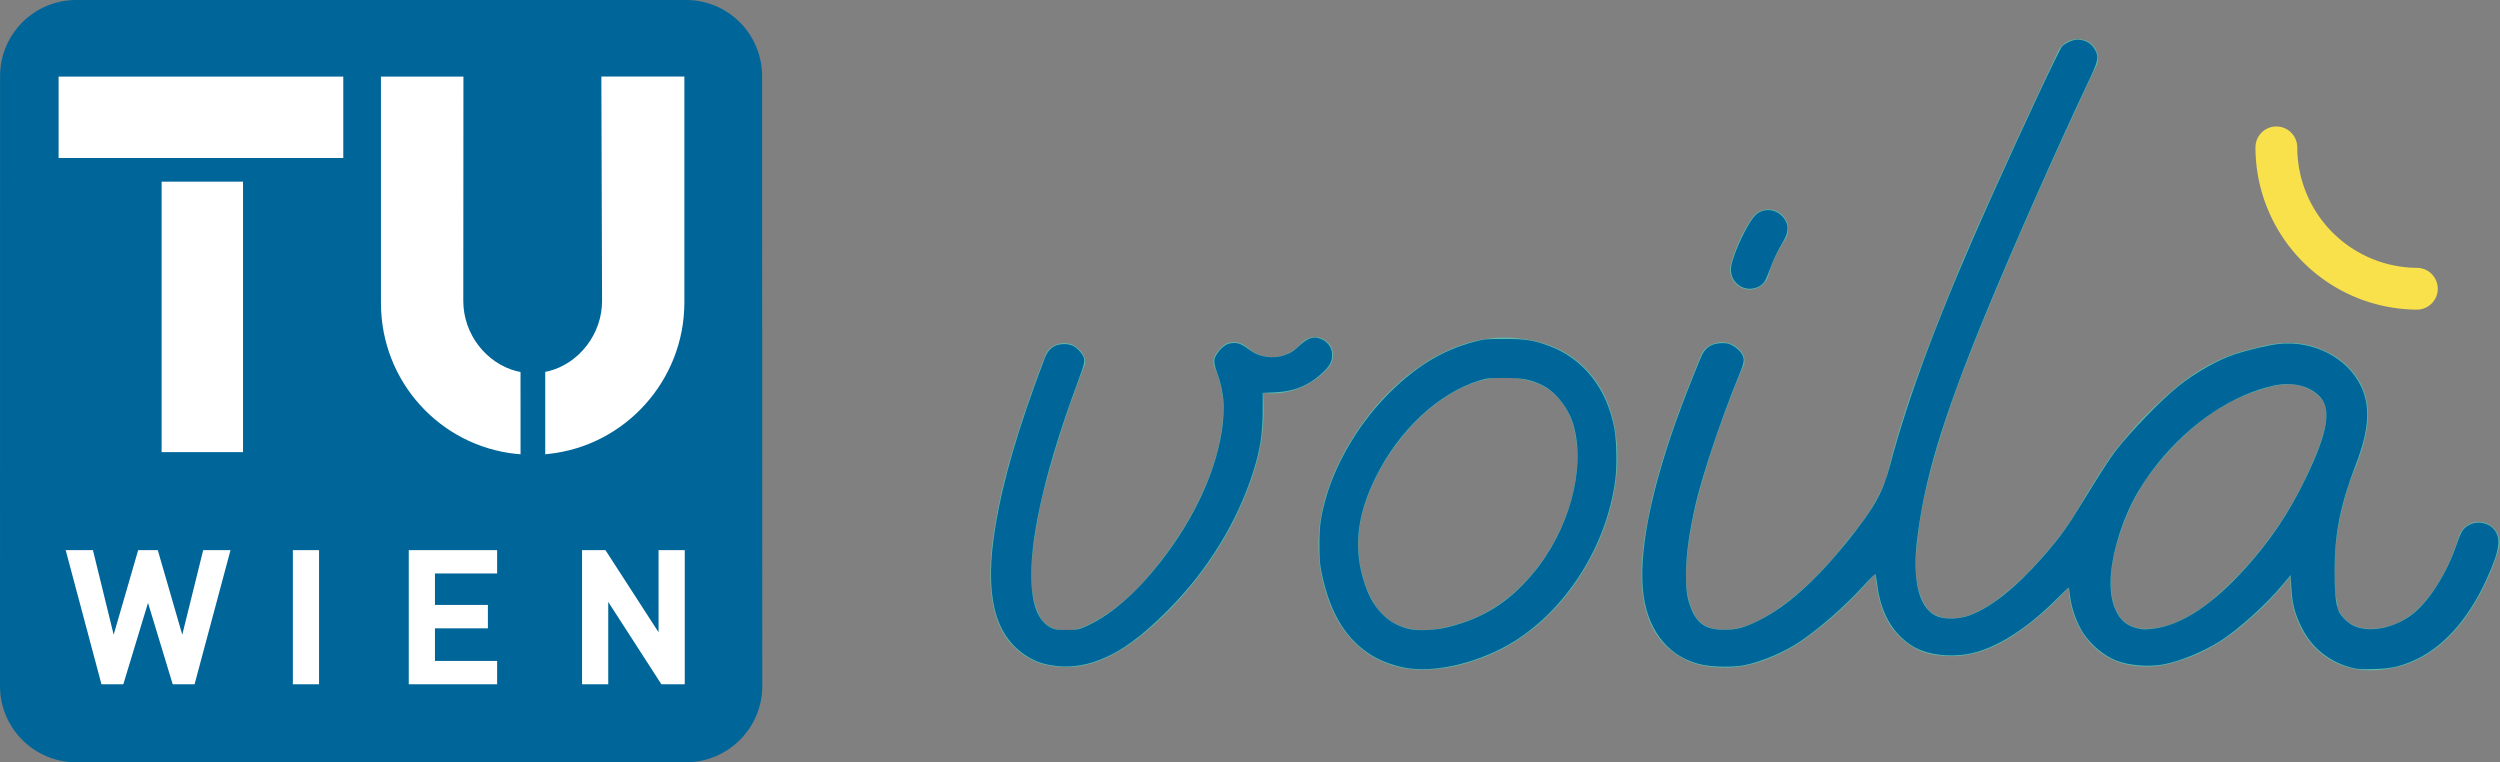 <?xml version="1.0" encoding="UTF-8" standalone="no"?>
<!-- Generator: Adobe Illustrator 25.4.1, SVG Export Plug-In . SVG Version: 6.00 Build 0)  -->

<svg
   version="1.1"
   x="0px"
   y="0px"
   viewBox="0 0 929.646 283.46"
   xml:space="preserve"
   id="svg2470"
   sodipodi:docname="TU_logo.svg"
   inkscape:version="1.2.2 (b0a8486, 2022-12-01)"
   width="929.646"
   height="283.46"
   xmlns:inkscape="http://www.inkscape.org/namespaces/inkscape"
   xmlns:sodipodi="http://sodipodi.sourceforge.net/DTD/sodipodi-0.dtd"
   xmlns="http://www.w3.org/2000/svg"
   xmlns:svg="http://www.w3.org/2000/svg"><rect x="0" y="0" width="929.646" height="283.46" fill="#808080" stroke="none"/><defs
   id="defs2474"><style
     id="style73">.cls-1{fill:#5dbcaf;}.cls-2{fill:#f8e14b;}</style></defs><sodipodi:namedview
   id="namedview2472"
   pagecolor="#ffffff"
   bordercolor="#000000"
   borderopacity="0.25"
   inkscape:showpageshadow="2"
   inkscape:pageopacity="0.0"
   inkscape:pagecheckerboard="true"
   inkscape:deskcolor="#d1d1d1"
   showgrid="false"
   inkscape:zoom="0.73690416"
   inkscape:cx="-156.05829"
   inkscape:cy="117.38297"
   inkscape:window-width="2560"
   inkscape:window-height="1403"
   inkscape:window-x="0"
   inkscape:window-y="0"
   inkscape:window-maximized="1"
   inkscape:current-layer="svg2470" />
<style
   type="text/css"
   id="style2395">
	.st0{display:none;}
	.st1{fill:#FFFFFF;stroke:#1D1D1B;}
	.st2{fill-rule:evenodd;clip-rule:evenodd;fill:#646363;}
	.st3{fill-rule:evenodd;clip-rule:evenodd;fill:#006699;}
</style>
<g
   id="Hintergrund"
   class="st0"
   transform="translate(0.967,-0.975)">
</g>
<g
   id="Hilfslinien_anzeigen"
   class="st0"
   inkscape:label="Hilfslinien_anzeigen"
   transform="translate(0.967,-0.975)">
</g>
<g
   id="Vordergrund">
	<rect
   x="13.79"
   y="19.47"
   class="st1"
   width="251.35"
   height="242.62"
   id="rect2399" />
	<g
   id="g2467">
		
		
		
		<path
   class="st3"
   d="m 202.75,138.27 c 0.46,-0.08 0.8,-0.14 1.25,-0.25 11.39,-2.89 19.88,-13.87 19.88,-26.08 l -0.26,-83.47 h 30.87 v 83.91 c 0.03,29.16 -22.11,53.41 -50.49,56.41 l -1.25,0.13 z m -9.18,30.65 -1.6,-0.13 c -28.37,-2.96 -50.31,-26.94 -50.31,-56.1 V 28.48 h 30.67 l -0.05,83.47 c 0,12.21 8.49,23.19 19.88,26.08 0.5,0.12 0.89,0.2 1.4,0.29 z m -74.93,85.53 v -49.89 h -9.74 v 49.89 z m 66.22,0 v -8.69 h -23.12 v -12.12 h 19.69 v -8.69 h -19.69 v -11.7 h 23.12 v -8.69 H 152 v 49.89 z m 69.77,0 v -49.89 h -9.74 v 30.55 l -19.76,-30.55 h -8.69 v 49.89 h 9.74 v -30.62 l 19.76,30.62 z M 85.72,204.56 H 75.56 l -7.78,31.46 -9.11,-31.46 h -7.29 l -9.11,31.46 -7.71,-31.46 H 24.42 l 13.31,49.89 h 8.13 l 9.18,-30.27 9.18,30.27 h 8.13 z M 21.79,28.48 H 127.65 V 58.75 H 21.79 Z M 60.1,168.12 V 67.55 H 90.37 V 168.13 H 60.1 Z M 255.11,0 c 15.65,0 28.29,12.7 28.29,28.36 l 0.06,226.74 c 0,15.66 -12.74,28.36 -28.39,28.36 H 28.34 C 12.7,283.46 0,270.77 0,255.11 L 0.02,28.36 C 0.02,12.7 12.68,0 28.32,0 Z"
   id="path2465" />
	</g>
</g>
<g
   id="g2593"
   transform="matrix(1.391,0,0,1.391,368.358,14.556)"><g
     id="Calque_2"
     data-name="Calque 2"><g
       id="Calque_1-2"
       data-name="Calque 1"><path
         class="cls-1"
         d="m 77.39,94.6 a 20.39,20.39 0 0 1 -2.08,0.11 19.6,19.6 0 0 1 -2.06,-0.12 h -0.39 v 0.39 a 54.76,54.76 0 0 1 -2.1,19.46 90.47,90.47 0 0 1 -14.66,28.5 94.15,94.15 0 0 1 -17,17.44 c -6.63,5 -12.85,7.48 -18.46,7.48 -4.27,0 -7.7,-0.76 -10.19,-2.26 a 19,19 0 0 1 -5.61,-4.72 c -5,-6.37 -6.21,-17.1 -3.47,-31.88 1.87,-11.53 6.31,-26.43 13.19,-44.31 a 4.92,4.92 0 0 1 2.71,-2.88 5.92,5.92 0 0 1 2.44,-0.54 6.37,6.37 0 0 1 1.77,0.26 6.6,6.6 0 0 1 3.23,2.79 3.43,3.43 0 0 1 0.15,3.5 v 0.1 a 294.43,294.43 0 0 0 -10,30.48 126.23,126.23 0 0 0 -3.72,19.75 c -0.41,5.14 -0.28,8.92 0.4,11.56 a 17.06,17.06 0 0 0 2.21,5.61 7.9,7.9 0 0 0 2.36,1.89 9.62,9.62 0 0 0 4.56,0.85 c 2.89,0 6.72,-1.73 11.7,-5.28 4.77,-3.4 9.63,-8.46 14.43,-15.05 a 90.13,90.13 0 0 0 7.23,-11.24 76.07,76.07 0 0 0 5.56,-12.83 52,52 0 0 0 2.57,-13.18 A 27,27 0 0 0 60,88 a 3.69,3.69 0 0 1 0.07,-3.55 6.14,6.14 0 0 1 1,-1.29 l 0.05,-0.07 a 5.39,5.39 0 0 1 0.4,-0.54 4.81,4.81 0 0 1 3.57,-1.55 5.1,5.1 0 0 1 3.07,1.08 5.56,5.56 0 0 1 1.24,1 10.44,10.44 0 0 0 5.93,1.92 8.47,8.47 0 0 0 1,-0.06 10.46,10.46 0 0 0 6.67,-3.56 4.87,4.87 0 0 1 3.71,-1.72 4.88,4.88 0 0 1 3.71,8 20.21,20.21 0 0 1 -13.03,6.94 z M 201.56,66.76 A 5.26,5.26 0 0 0 208,63 a 30.2,30.2 0 0 1 2,-5.26 31.09,31.09 0 0 1 2.23,-3.89 5.27,5.27 0 1 0 -8.73,-5.9 41,41 0 0 0 -5.62,12.37 5.25,5.25 0 0 0 3.73,6.44 z m -34.14,41.61 c 1.69,21.74 -13.42,50.21 -38.62,57.94 A 44,44 0 0 1 115.68,168.58 26.29,26.29 0 0 1 102,165 c -9.81,-5.91 -12.34,-16.63 -13.29,-20.66 -4.77,-20.24 7.94,-38.52 13.63,-45.44 4.11,-5 19,-21.13 38.71,-18.9 3.47,0.4 12.7,1.45 19.51,9.76 5.35,6.55 6.44,13.76 6.86,18.61 z m -10.67,0.83 c -0.29,-3.7 -1.06,-8.49 -4.51,-12.7 -4.06,-5 -9.73,-5.6 -12.45,-5.91 a 23.5,23.5 0 0 0 -2.52,-0.14 c -13.18,0 -23.78,11.64 -26.71,15.2 -4.68,5.69 -15.16,20.61 -11.49,36.2 0.73,3.1 2.45,10.36 8.4,14 6.44,3.88 14.38,1.45 18.19,0.29 v 0.15 -0.16 c 20,-6.13 32.44,-29.68 31.09,-46.93 z m 246.47,26.87 c -0.8,2.87 -8.35,28.11 -28.46,32.05 a 30,30 0 0 1 -5.83,0.6 20.65,20.65 0 0 1 -11.73,-3.4 c -6.52,-4.39 -10.11,-12.51 -9.66,-21.81 l -2,2.42 a 80.29,80.29 0 0 1 -6.27,6.69 c -2.16,2 -4.35,3.94 -6.51,5.63 a 46.86,46.86 0 0 1 -15.87,8.21 24.58,24.58 0 0 1 -14.92,0.23 19,19 0 0 1 -7.8,-5 21.82,21.82 0 0 1 -4.75,-8.28 26.43,26.43 0 0 1 -1.22,-6.81 83.12,83.12 0 0 1 -12.87,11.51 c -6.31,4.53 -12.43,6.83 -18.19,6.83 -4.54,0 -8.09,-0.82 -10.56,-2.43 a 19.48,19.48 0 0 1 -5.63,-5.14 c -2.55,-3.59 -4,-8.48 -4.42,-14.52 -1.61,1.85 -3.14,3.53 -4.66,5.11 a 102.19,102.19 0 0 1 -15.61,13.39 c -7,4.41 -13.66,6.64 -19.75,6.64 -4.6,0 -8.29,-0.76 -11,-2.25 a 20.22,20.22 0 0 1 -6.1,-4.73 c -5.51,-6.42 -6.79,-17.22 -3.8,-32.09 2,-11.55 6.85,-26.47 14.31,-44.36 a 5.2,5.2 0 0 1 3,-3 6.66,6.66 0 0 1 4.5,-0.26 6.37,6.37 0 0 1 3.58,2.79 3.69,3.69 0 0 1 0,3.81 v 0.08 a 278.26,278.26 0 0 0 -10.83,30.45 116.68,116.68 0 0 0 -4,19.82 c -0.45,5.17 -0.31,8.92 0.43,11.47 a 16,16 0 0 0 2.29,5.33 l 0.05,0.06 a 8.31,8.31 0 0 0 2.55,1.89 11.3,11.3 0 0 0 5,0.86 c 3.5,0 7.45,-1.4 12.08,-4.29 a 73.36,73.36 0 0 0 13.92,-11.85 c 2.07,-2.17 4,-4.36 5.62,-6.49 1.39,-1.8 2.35,-2.92 3,-3.74 0.65,-0.82 1,-1.18 1.42,-1.75 a 61.19,61.19 0 0 0 3.84,-5.85 50.71,50.71 0 0 0 3.11,-6.58 c 1.5,-6.35 3.55,-13.46 6.09,-21.09 2.34,-6.72 4.93,-13.66 7.67,-20.63 2.74,-6.97 5.54,-13.76 8.39,-20.42 2.85,-6.66 13.24,-29.51 16,-35.37 l 7.8,-16.64 a 5.51,5.51 0 0 1 3.1,-2.74 5.67,5.67 0 0 1 2.14,-0.42 6,6 0 0 1 2.14,0.41 5,5 0 0 1 2.86,2.87 4.55,4.55 0 0 1 -0.09,3.92 C 281.4,37 262.84,79.54 256.31,99 c -4.59,13.45 -7.39,24.68 -8.34,33.38 -0.82,6.13 -0.89,10.5 -0.22,13.35 a 16.6,16.6 0 0 0 2.32,6 6.09,6.09 0 0 0 2.28,2.1 9.5,9.5 0 0 0 4.77,1 c 3.23,0 6.87,-1.45 11.15,-4.42 a 73.22,73.22 0 0 0 12.82,-11.93 l 0.63,-0.71 c 1.26,-1.44 2.83,-3.22 4.63,-5.63 a 82.8,82.8 0 0 0 5.07,-7.78 l 1.15,-1.93 c 6.3,-10.45 8.5,-13.15 9.61,-14.28 a 91.3,91.3 0 0 1 9.13,-10 c 4.62,-4.38 11,-10.38 20.76,-13.87 a 45.63,45.63 0 0 1 5,-1.45 l 0.88,-0.22 c 7.2,-2.08 13.31,-1.84 18.68,0.72 a 19.88,19.88 0 0 1 9.56,8.66 c 3.24,6.23 2.57,13.48 -2.32,25 a 75.27,75.27 0 0 0 -4.64,25.65 34.57,34.57 0 0 0 0.9,8.81 v 0.11 l -0.1,0.07 -0.14,0.08 v 0 a 10,10 0 0 0 3.48,4.41 c 3.36,2.26 7.6,1.43 9.2,1.12 13.84,-2.71 19.83,-23.9 19.89,-24.11 a 5.56,5.56 0 0 1 6.84,-3.88 5.56,5.56 0 0 1 3.88,6.85 z m -46.87,-39 a 9.29,9.29 0 0 0 -4.48,-3.74 c -4.39,-2.1 -9.23,-0.7 -14.22,1 -13.19,4.62 -23,15.31 -28.83,23.47 l -0.09,0.13 v 0 a 60.62,60.62 0 0 0 -7.28,15.74 c -1.8,5.82 -2.37,10.89 -1.71,15.08 0.73,4.56 2.74,7.4 6,8.45 2,0.67 4.73,0.57 8.19,-0.29 3.46,-0.86 7.27,-2.94 11.7,-6.24 A 102.09,102.09 0 0 0 338.38,137.92 103.2,103.2 0 0 0 351,118.44 c 4.74,-9.91 7.45,-17.34 5.35,-21.39 z"
         id="path79" /><path
         class="cls-2"
         d="m 381.52,72.31 a 43.42,43.42 0 0 1 -43.38,-43.37 5.59,5.59 0 1 1 11.18,0 32.24,32.24 0 0 0 32.2,32.2 5.59,5.59 0 0 1 0,11.17 z"
         id="path81" /></g></g><path
     style="fill:#006699;stroke-width:0.254"
     d="m 15.988,167.342 c -2.644,-0.479 -4.433,-1.187 -6.63,-2.626 C 0.913,159.184 -1.665,148.216 1.28,130.343 3.367,117.674 7.384,103.963 14.486,85.27 c 0.976,-2.57 2.648,-3.757 5.281,-3.749 1.812,0.005 3.136,0.69 4.31,2.229 1.409,1.847 1.381,2.103 -0.882,8.208 -8.018,21.624 -12.306,39.414 -12.32,51.11 -0.01,7.915 1.768,12.633 5.404,14.341 0.959,0.451 1.619,0.537 4.069,0.535 2.622,-0.002 3.096,-0.075 4.578,-0.705 7.891,-3.353 15.997,-10.828 23.779,-21.929 8.572,-12.228 13.597,-25.812 13.608,-36.783 0.003,-2.909 -0.562,-6.004 -1.65,-9.049 -1.186,-3.317 -1.165,-3.968 0.189,-5.794 1.294,-1.747 2.569,-2.474 4.315,-2.46 1.283,0.01 2.126,0.409 4.397,2.081 2.3,1.693 5.97,2.209 8.836,1.244 1.837,-0.619 2.607,-1.115 4.54,-2.928 1.521,-1.427 3.041,-2.047 4.368,-1.781 2.374,0.475 4.002,2.319 4.002,4.534 0,1.738 -0.534,2.815 -2.205,4.446 -3.734,3.646 -7.767,5.366 -13.119,5.597 l -3.243,0.14 v 4.36 c 0,6.371 -0.662,10.811 -2.462,16.51 -4.306,13.632 -12.257,26.581 -22.839,37.197 -7.17,7.192 -12.448,11.031 -18.308,13.317 -4.454,1.737 -8.756,2.196 -13.144,1.401 z"
     id="path262" /><path
     style="fill:#006699;stroke-width:0.254"
     d="m 111.979,168.231 c -3.282,-0.427 -7.028,-1.692 -9.733,-3.288 -6.988,-4.122 -11.433,-11.237 -13.657,-21.861 -0.576,-2.753 -0.67,-3.828 -0.676,-7.773 -0.008,-4.859 0.294,-7.243 1.485,-11.746 2.543,-9.61 8.612,-20.095 16.154,-27.906 7.549,-7.817 14.946,-12.423 23.654,-14.729 2.785,-0.737 3.169,-0.775 8.012,-0.784 5.763,-0.011 8.052,0.351 12.27,1.94 9.051,3.409 15.307,11.366 17.25,21.941 0.638,3.473 0.759,10.019 0.256,13.862 -2.282,17.43 -12.894,34.321 -27.12,43.165 -8.523,5.299 -19.879,8.221 -27.894,7.178 z m 10.232,-11.021 c 9.453,-2.333 16.274,-6.618 22.714,-14.27 9.688,-11.511 14.208,-27.865 10.95,-39.621 -1.265,-4.565 -4.746,-9.049 -8.397,-10.817 -3.183,-1.542 -5.146,-1.914 -10.133,-1.924 -4.154,-0.008 -4.603,0.038 -6.74,0.695 -10.965,3.371 -21.59,13.379 -27.852,26.234 -4.538,9.317 -5.627,17.562 -3.412,25.84 1.302,4.864 2.862,7.852 5.467,10.467 1.917,1.926 4.348,3.251 7.122,3.883 2.363,0.539 7.021,0.318 10.283,-0.487 z"
     id="path264" /><path
     style="fill:#006699;stroke-width:0.254"
     d="m 363.71,167.993 c -5.837,-1.569 -10.408,-5.215 -13.074,-10.428 -1.947,-3.807 -2.674,-6.592 -2.913,-11.157 l -0.165,-3.145 -2.283,2.727 c -4.471,5.343 -11.963,12.067 -16.793,15.072 -4.441,2.763 -10.451,5.222 -14.828,6.066 -4.044,0.78 -9.431,0.333 -12.879,-1.068 -3.157,-1.283 -6.422,-3.988 -8.513,-7.052 -1.896,-2.779 -3.423,-7.116 -3.752,-10.663 -0.088,-0.944 -0.231,-1.717 -0.319,-1.717 -0.088,0 -1.187,1.038 -2.443,2.307 -9.523,9.619 -18.606,15.023 -26.404,15.706 -5.157,0.452 -9.979,-0.484 -13.141,-2.55 -5.25,-3.432 -8.275,-8.848 -9.204,-16.48 -0.162,-1.329 -0.366,-2.502 -0.455,-2.608 -0.088,-0.105 -1.528,1.311 -3.199,3.148 -4.833,5.312 -11.591,11.253 -16.876,14.837 -4.195,2.844 -10.112,5.371 -14.888,6.358 -2.84,0.587 -8.213,0.538 -11.294,-0.101 -8.465,-1.757 -14.226,-8.437 -15.671,-18.17 -1.651,-11.118 1.842,-28.817 10.01,-50.721 1.878,-5.037 4.984,-12.79 5.635,-14.066 1.038,-2.034 2.766,-3.013 5.328,-3.018 1.376,-0.003 1.877,0.125 2.988,0.762 0.738,0.423 1.624,1.202 1.981,1.742 1.144,1.728 1.087,2.286 -0.658,6.516 -4.403,10.673 -9.594,26.125 -11.405,33.955 -1.721,7.437 -2.586,13.648 -2.606,18.694 -0.016,4.005 0.237,6.025 1.05,8.389 1.677,4.873 4.199,6.636 9.412,6.576 3.153,-0.036 5.058,-0.549 8.775,-2.361 7.584,-3.699 15.474,-10.735 24.118,-21.506 7.012,-8.738 9.297,-12.834 11.213,-20.099 4.985,-18.901 13.575,-41.661 26.942,-71.384 9.076,-20.183 18.244,-39.723 19.047,-40.595 0.785,-0.853 2.924,-1.828 4.012,-1.83 2.195,-0.003 3.923,1.019 4.887,2.889 0.975,1.891 0.776,2.755 -1.965,8.552 -8.64,18.269 -20.454,44.984 -27.67,62.568 -11.335,27.62 -16.239,43.952 -18.098,60.279 -1.252,10.995 0.84,18.291 5.735,19.996 2.173,0.757 5.637,0.617 8.271,-0.332 5.695,-2.053 12.453,-7.409 19.532,-15.478 4.803,-5.474 6.64,-8.025 11.336,-15.738 3.856,-6.333 6.756,-10.817 8.237,-12.737 3.927,-5.089 12.213,-13.652 16.694,-17.252 4.649,-3.735 10.83,-7.227 15.388,-8.695 3.573,-1.151 8.888,-2.395 11.478,-2.686 9.264,-1.043 18.418,3.637 22.073,11.286 2.577,5.394 2.161,11.737 -1.374,20.907 -4.077,10.578 -5.638,18.25 -5.694,27.978 -0.033,5.851 0.299,9.335 1.066,11.17 0.56,1.339 2.439,3.218 3.947,3.945 4.359,2.103 11.365,0.644 16.223,-3.377 4.35,-3.602 8.831,-10.799 11.398,-18.308 1.196,-3.499 1.665,-4.246 3.243,-5.171 2.06,-1.207 5.015,-0.773 6.599,0.97 2.174,2.393 1.755,5.542 -1.779,13.367 -5.038,11.154 -12.163,18.927 -20.36,22.209 -3.559,1.425 -5.52,1.804 -9.942,1.923 -3.507,0.094 -4.333,0.038 -5.977,-0.404 z m -52.509,-10.446 c 7.38,-1.026 15.46,-6.383 24.209,-16.049 6.692,-7.393 11.779,-14.979 16.195,-24.15 5.854,-12.156 6.931,-18.394 3.76,-21.771 -2.709,-2.885 -7.295,-4.017 -12.129,-2.993 -11.12,2.355 -22.477,9.949 -31.3,20.927 -5.312,6.61 -8.701,13.23 -10.936,21.364 -2.08,7.569 -2.138,13.767 -0.168,17.929 1.207,2.552 2.95,4.02 5.523,4.656 1.635,0.404 2.45,0.418 4.845,0.085 z"
     id="path266" /><path
     style="fill:#006699;stroke-width:0.254"
     d="m 200.653,66.173 c -1.556,-0.822 -2.574,-2.341 -2.716,-4.054 -0.09,-1.082 0.072,-1.909 0.796,-4.072 1.389,-4.151 4.258,-9.616 5.798,-11.045 2.079,-1.929 5.319,-1.699 7.265,0.517 1.621,1.846 1.672,3.945 0.155,6.449 -1.467,2.423 -2.772,5.151 -3.627,7.583 -0.443,1.259 -1.078,2.704 -1.411,3.212 -1.247,1.897 -4.114,2.543 -6.26,1.41 z"
     id="path268" /></g></svg>
